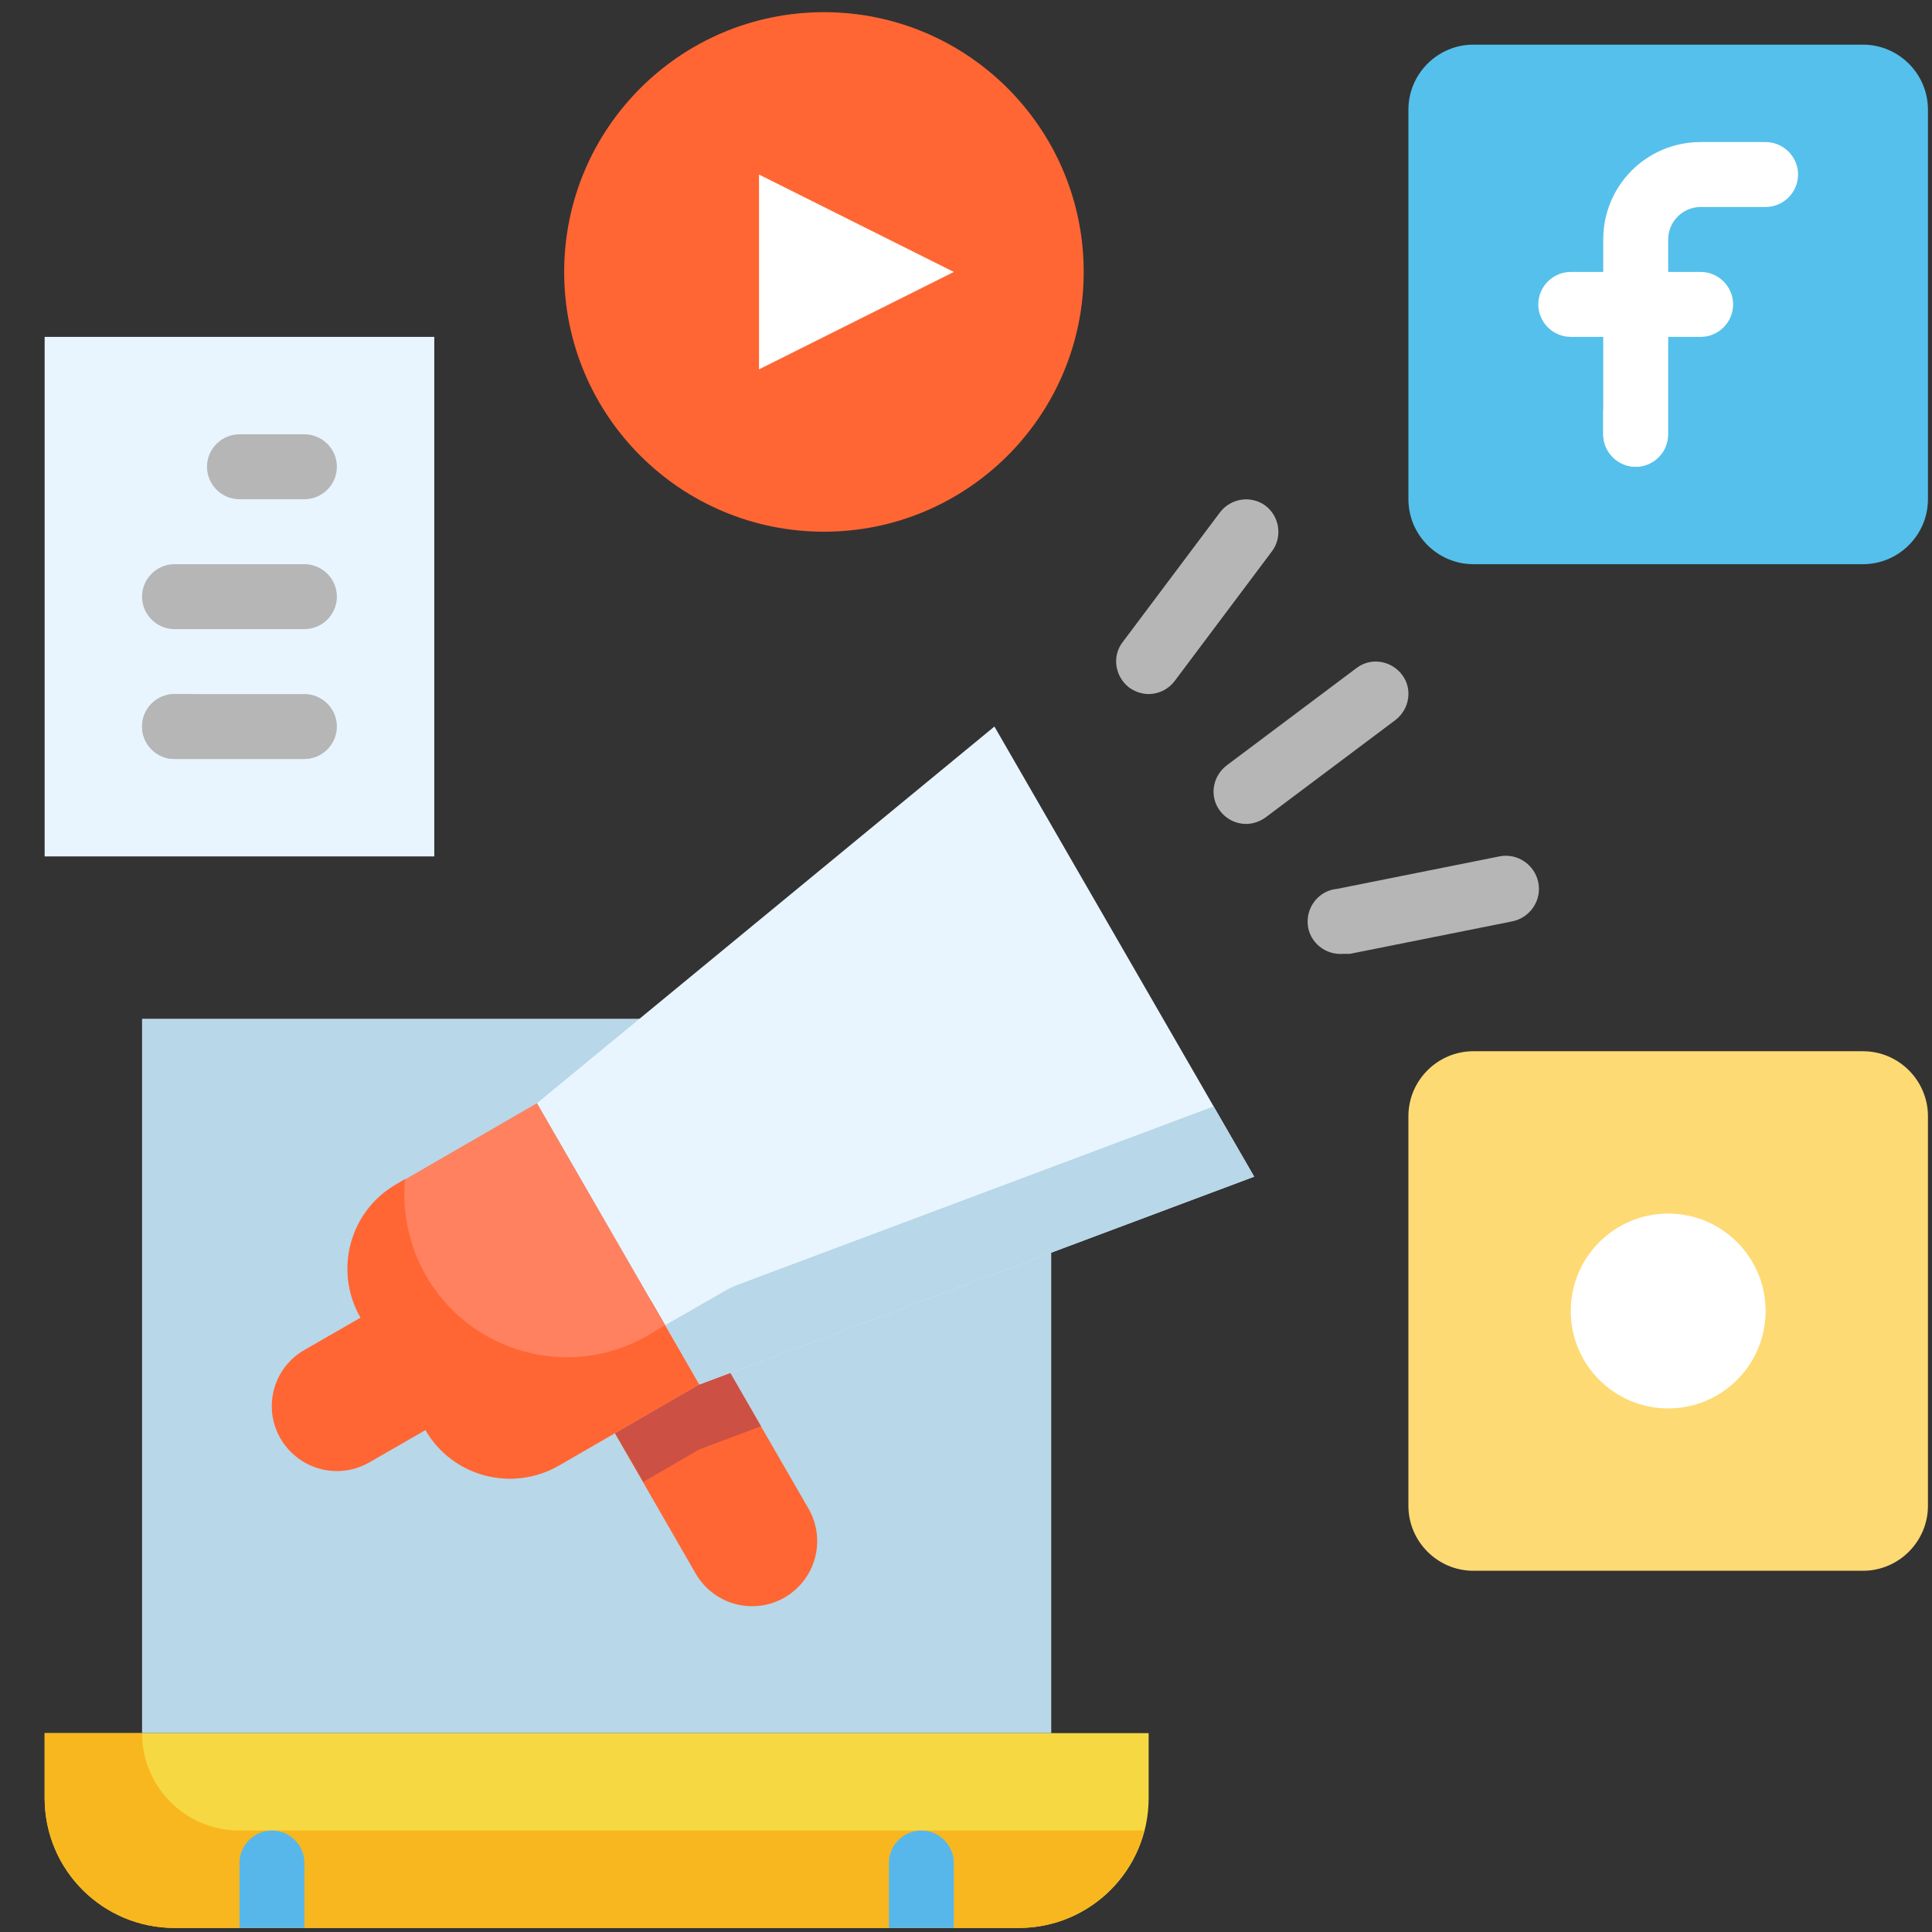 <?xml version="1.0" encoding="utf-8"?>
<!-- Generator: Adobe Illustrator 22.0.0, SVG Export Plug-In . SVG Version: 6.00 Build 0)  -->
<svg version="1.1" id="Layer_1" xmlns="http://www.w3.org/2000/svg" xmlns:xlink="http://www.w3.org/1999/xlink" x="0px" y="0px"
	 viewBox="0 0 476 476" style="enable-background:new 0 0 476 476;" xml:space="preserve">
<rect x="0" y="0" width="476" height="476" fill="#333333" stroke="none"/>
<style type="text/css">
	.st0{fill:#B8D7E8;}
	.st1{fill:#F6D842;}
	.st2{fill:#F8B71F;}
	.st3{fill:#FEDA75;}
	.st4{fill:#FFFFFF;}
	.st5{fill:#E8F5FE;}
	.st6{fill:#FF6633;}
	.st7{fill:#55C0EB;}
	.st8{fill:#CC5144;}
	.st9{fill:#FF815F;}
	.st10{fill:#57B7EB;}
	.st11{fill:#B6B6B6;}
</style>
<path class="st0" d="M35,251h224v176H35V251z"/>
<path class="st1" d="M11,427h272l0,0v16c0,17.7-14.3,32-32,32H43c-17.7,0-32-14.3-32-32V427L11,427z"/>
<path class="st2" d="M59,451c-13.3,0-24-10.7-24-24l0,0H11v16c0,17.7,14.3,32,32,32h208c14.6,0,27.2-9.9,30.9-24H59z"/>
<path class="st3" d="M363,259h96c8.8,0,16,7.2,16,16v96c0,8.8-7.2,16-16,16h-96c-8.8,0-16-7.2-16-16v-96
	C347,266.2,354.2,259,363,259z"/>
<circle class="st4" cx="411" cy="323" r="24"/>
<path class="st5" d="M11,83h96v128H11V83z"/>
<circle class="st6" cx="203" cy="67" r="64"/>
<path class="st4" d="M187,91V43l48,24L187,91z"/>
<path class="st7" d="M363,11h96c8.8,0,16,7.2,16,16v96c0,8.8-7.2,16-16,16h-96c-8.8,0-16-7.2-16-16V27C347,18.2,354.2,11,363,11z"/>
<path class="st6" d="M139.5,332.3l27.7-16l0,0l32,55.4c4.4,7.7,1.8,17.4-5.9,21.9c-7.7,4.4-17.4,1.8-21.9-5.9L139.5,332.3
	L139.5,332.3z"/>
<path class="st8" d="M187.5,351.4l-20.2-35.1l-27.8,16l19,32.8l13.8-8L187.5,351.4z"/>
<path class="st5" d="M309,289.9l-136.7,51.2l-40-69.3L245,179L309,289.9z"/>
<path class="st9" d="M97.7,291.8l34.6-20l0,0l40,69.3l0,0l-34.6,20c-11.5,6.6-26.2,2.7-32.8-8.8l-16-27.7
	C82.3,313.1,86.2,298.4,97.7,291.8z"/>
<path class="st6" d="M75,332.6l13.9-8l0,0l16,27.7l0,0l-13.9,8c-7.7,4.4-17.4,1.8-21.9-5.9C64.7,346.8,67.3,337,75,332.6z"/>
<path class="st0" d="M181.6,316.6c-0.8,0.3-1.6,0.7-2.4,1.1l-15.3,8.8l8.4,14.6L309,289.9l-10-17.3L181.6,316.6z"/>
<path class="st6" d="M159.5,329.1c-19.2,11-43.6,4.3-54.6-14.9c-4.1-7.2-5.9-15.5-5.1-23.7l-2.2,1.3c-11.5,6.6-15.4,21.3-8.8,32.8
	l0,0l16,27.7c6.6,11.5,21.3,15.4,32.8,8.8l0,0l34.6-20l-8.4-14.6L159.5,329.1z"/>
<path class="st10" d="M59,475v-16c0-4.4,3.6-8,8-8s8,3.6,8,8v16H59z"/>
<path class="st10" d="M219,475v-16c0-4.4,3.6-8,8-8s8,3.6,8,8v16H219z"/>
<path class="st4" d="M435,35h-16c-13.3,0-24,10.7-24,24v8h-8c-4.4,0-8,3.6-8,8s3.6,8,8,8h8v24c0,4.4,3.6,8,8,8s8-3.6,8-8V83h8
	c4.4,0,8-3.6,8-8s-3.6-8-8-8h-8v-8c0-4.4,3.6-8,8-8h16c4.4,0,8-3.6,8-8S439.4,35,435,35z"/>
<g>
	<path class="st11" d="M283,171c-1.7,0-3.4-0.6-4.8-1.6c-3.5-2.7-4.3-7.7-1.6-11.2l24-32c2.7-3.5,7.7-4.2,11.2-1.6
		c3.5,2.7,4.2,7.7,1.6,11.2l-24,32C287.9,169.8,285.5,171,283,171z"/>
	<path class="st11" d="M307,203c-2.5,0-4.9-1.2-6.4-3.2c-2.7-3.5-1.9-8.5,1.6-11.2l32-24c3.5-2.7,8.5-1.9,11.2,1.6s1.9,8.5-1.6,11.2
		l-32,24C310.4,202.4,308.7,203,307,203L307,203z"/>
	<path class="st11" d="M331,235c-4.4,0.4-8.4-2.8-8.8-7.2s2.8-8.4,7.2-8.8l40-8c4.4-0.9,8.7,2,9.6,6.4s-2,8.7-6.4,9.6l-40,8H331z"/>
</g>
<path class="st11" d="M75,123H59c-4.4,0-8-3.6-8-8s3.6-8,8-8h16c4.4,0,8,3.6,8,8S79.4,123,75,123z"/>
<path class="st11" d="M75,155H43c-4.4,0-8-3.6-8-8s3.6-8,8-8h32c4.4,0,8,3.6,8,8S79.4,155,75,155z"/>
<path class="st11" d="M75,187H43c-4.4,0-8-3.6-8-8s3.6-8,8-8h32c4.4,0,8,3.6,8,8S79.4,187,75,187z"/>
<path class="st4" d="M403,115c3.2,0,6.1-2,7.4-5c-5.5-2.3-10.7-5.4-15.4-9.1v6.1C395,111.4,398.6,115,403,115z"/>
<path class="st11" d="M43,187h32c0.7,0,1.4-0.2,2-0.4c-11.4-1.5-22-7-29.7-15.6H43c-4.4,0-8,3.6-8,8S38.6,187,43,187z"/>
</svg>
